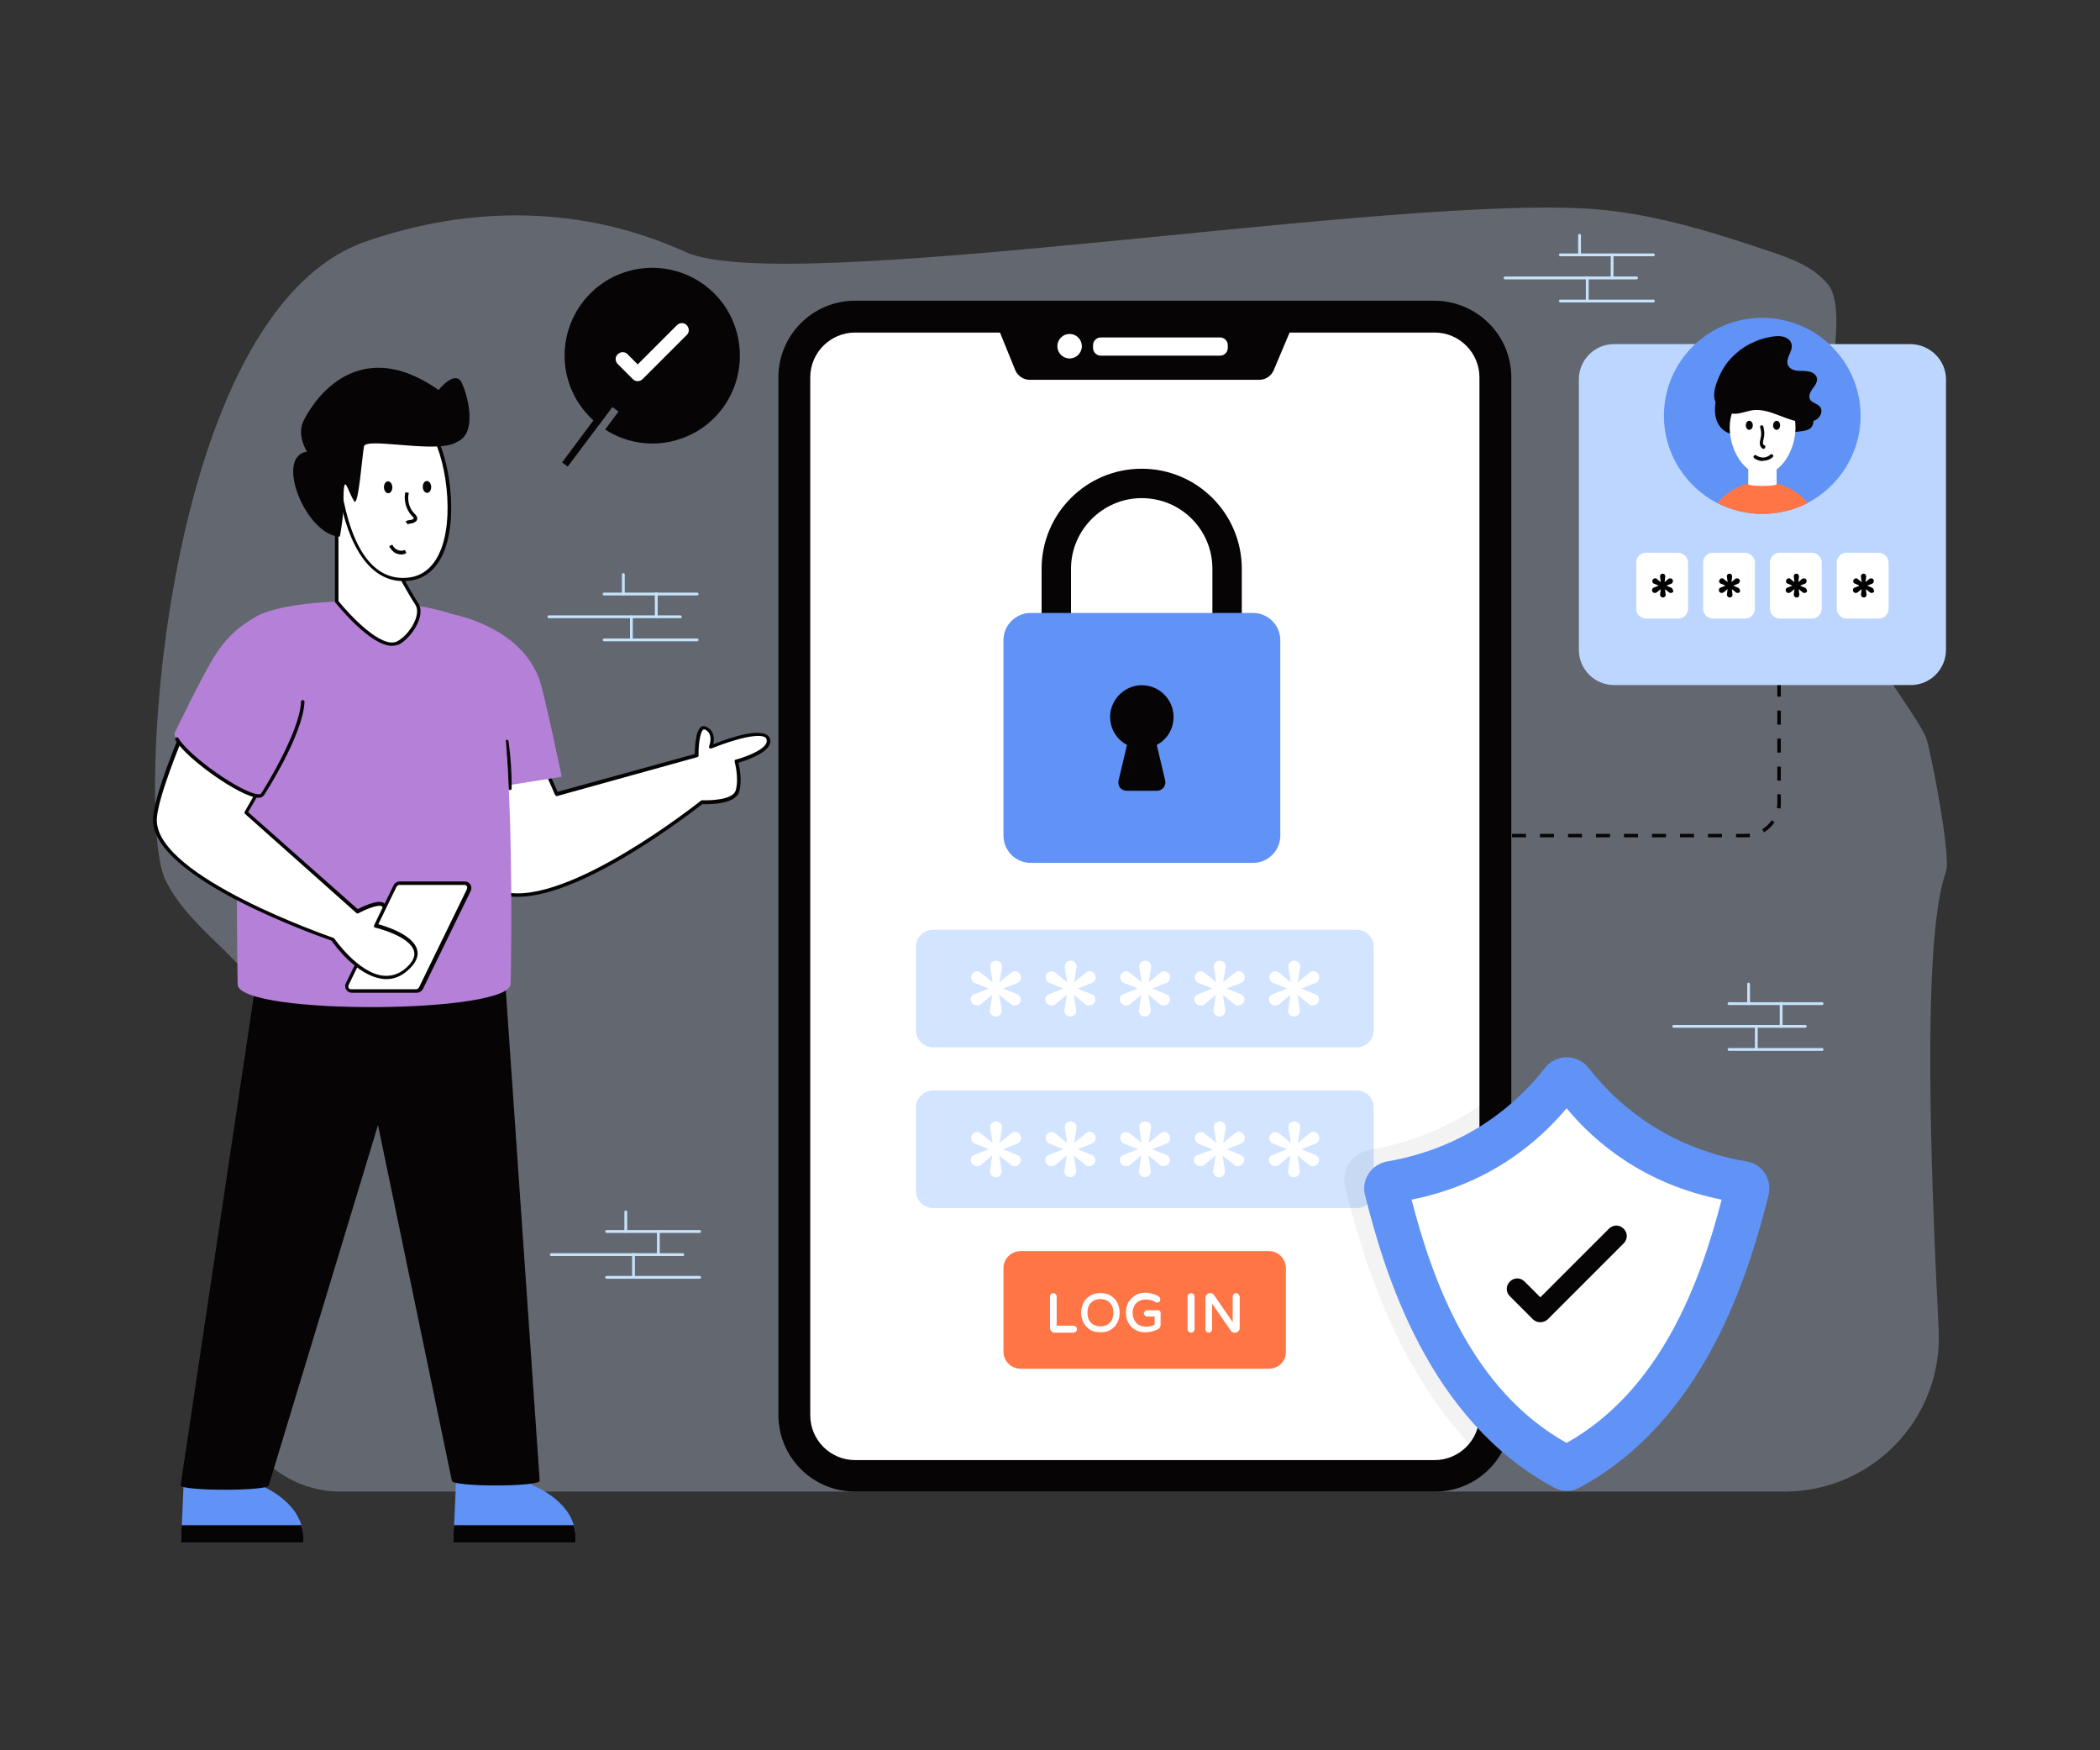 <svg xmlns="http://www.w3.org/2000/svg" id="Layer_1" x="0" y="0" enable-background="new 0 0 600 500" version="1.1" viewBox="0 0 600 500" xml:space="preserve"><rect x="0" y="0" width="600" height="500" fill="#333333" stroke="none"/><g id="Secure_Login"><path fill="#d2e4ff" d="M556,249c-6.9,18.9-4.4,84.8-2.1,130.8c1.3,25.2-18.8,46.3-44.1,46.3H97.3c-13.5,0-25.6-8.8-29.4-21.7
						c0-0.1,0-0.2-0.1-0.2c-5.6-19.2-1.3-40,4.5-59.1c5.8-19.2,13.1-40.7,3.9-58.5C69.1,272.8,53.6,265,47.1,251
						c-8.3-17.8-0.8-161.8,57.4-182c30.5-10.6,62.4-10.2,91.4,3c29,13.2,205.8-17.3,261.5-12.1c16.7,1.6,32.9,6.7,48.8,12.1
						c6,2,12.2,4.4,16.2,9.4c7.3,9.3-4.9,51.7-8.5,63c-3.7,11.3,34.1,59.2,36.5,66.6C551.8,215.3,557.5,244.8,556,249z" opacity=".3"/><path fill="#060405" d="M498.8,239.2H496v-1h2.8c0.4,0,0.8,0,1.1-0.1l0.1,1C499.7,239.2,499.2,239.2,498.8,239.2z M492,239.2h-4
						v-1h4V239.2z M484,239.2h-4v-1h4V239.2z M476,239.2h-4v-1h4V239.2z M468,239.2h-4v-1h4V239.2z M460,239.2h-4v-1h4V239.2z
						 M452,239.2h-4v-1h4V239.2z M444,239.2h-4v-1h4V239.2z M436,239.2h-4v-1h4V239.2z M428,239.2h-4v-1h4V239.2z M420,239.2h-4v-1
						h4V239.2z M412,239.2h-4v-1h4V239.2z M404,239.2h-4v-1h4V239.2z M504,237.8l-0.5-0.9c1.1-0.7,2-1.5,2.7-2.6l0.8,0.6
						C506.3,236,505.2,237,504,237.8z M508.7,231l-1-0.2c0.2-1.3,0.1-2,0.1-3.9h1C508.8,228.8,508.9,229.7,508.7,231z M508.8,223h-1
						v-4h1V223z M508.8,215h-1v-4h1V215z M508.8,207h-1v-4h1V207z M508.8,199h-1v-4h1V199z M508.8,191h-1v-4h1V191z M508.8,183h-1
						v-4h1V183z"/><path fill="#060405" d="M431.8,107.8v296.5c0,5.6-2.1,10.7-5.5,14.5c-4,4.5-9.8,7.3-16.3,7.3H244.3c-12.1,0-21.9-9.8-21.9-21.9
								V107.8c0-12.1,9.8-21.9,21.9-21.9h165.6C422,86,431.8,95.7,431.8,107.8z"/><path fill="#fff" d="M244.3,417.1c-7.1,0-12.8-5.8-12.8-12.8V107.8c0-7.1,5.8-12.8,12.8-12.8h165.6c7.1,0,12.8,5.8,12.8,12.8
								v296.5c0,7.1-5.8,12.8-12.8,12.8H244.3z"/><path fill="#060405" d="M369.3,93l-5.4,12.8c-0.7,1.6-2.3,2.7-4.1,2.7h-65.6c-1.8,0-3.4-1.1-4.1-2.7L284.9,93H369.3z"/><path fill="#fff" d="M348.6,101.6h-34.1c-1.2,0-2.2-1-2.2-2.2v-0.8c0-1.2,1-2.2,2.2-2.2h34.1c1.2,0,2.2,1,2.2,2.2v0.8
								C350.8,100.6,349.8,101.6,348.6,101.6z"/><circle cx="305.6" cy="98.9" r="3.5" fill="#fff"/><path fill="#060405" d="M354.8,187.4h-57.2v-24.9c0-15.8,12.8-28.6,28.6-28.6c15.8,0,28.6,12.8,28.6,28.6V187.4z M306,179h40.4
									v-16.5c0-11.2-9-20.2-20.2-20.2c-11.1,0-20.2,9.1-20.2,20.2V179z"/><path fill="#6193f6" d="M365.8,182.9v55.8c0,4.3-3.5,7.8-7.8,7.8h-63.5c-4.3,0-7.8-3.5-7.8-7.8v-55.8c0-4.3,3.5-7.8,7.8-7.8
									h63.5C362.3,175.1,365.8,178.6,365.8,182.9z"/><path fill="#060405" d="M332.9,222.9c0.4,1.5-0.8,3-2.3,3h-8.7c-1.6,0-2.7-1.4-2.3-3l2.4-10.1c-3.1-1.6-5.1-5-4.8-8.8
									c0.4-4.2,3.8-7.7,8-8.2c5.5-0.6,10.1,3.7,10.1,9c0,3.5-1.9,6.5-4.8,8L332.9,222.9z"/><path fill="#d2e4ff" d="M387.6,299.2h-121c-2.7,0-4.9-2.2-4.9-4.9v-23.8c0-2.7,2.2-4.9,4.9-4.9h121c2.7,0,4.9,2.2,4.9,4.9v23.8
								C392.5,297,390.3,299.2,387.6,299.2z"/><path fill="#d2e4ff" d="M387.6,345.1h-121c-2.7,0-4.9-2.2-4.9-4.9v-23.8c0-2.7,2.2-4.9,4.9-4.9h121c2.7,0,4.9,2.2,4.9,4.9v23.8
								C392.5,342.9,390.3,345.1,387.6,345.1z"/><path fill="#ff7545" d="M362.5,391h-70.9c-2.7,0-4.9-2.2-4.9-4.9v-23.8c0-2.7,2.2-4.9,4.9-4.9h70.9c2.7,0,4.9,2.2,4.9,4.9v23.8
								C367.5,388.8,365.3,391,362.5,391z"/><path fill="#fff" d="M290.8,330l-4.2-1.7l4.3-1.7c0.8-0.5,1.1-1.4,0.6-2.4c-0.7-1.1-1.9-1-2.3-0.6c-0.1,0-0.2,0.1-3.6,2.9
									c0.7-4.3,0.7-4.5,0.7-4.5c0-0.5-0.2-0.9-0.5-1.2c-0.7-0.6-1.7-0.6-2.4,0c-0.3,0.3-0.5,0.7-0.5,1.2c0,0.1,0,0.2,0.7,4.5
									c-3.4-2.8-3.5-2.8-3.6-2.9c-0.8-0.4-1.7-0.3-2.3,0.6c-0.4,0.7-0.3,1.8,0.6,2.4l4.2,1.7l-4.3,1.7c-1,0.5-1,1.6-0.6,2.3
									c0.6,0.9,1.6,1,2.3,0.7c0.1,0,0.2-0.1,3.6-2.9c-0.7,4.3-0.7,4.5-0.7,4.5c0,1,0.8,1.7,1.7,1.7c0.9,0,1.7-0.7,1.7-1.7
									c0-0.1,0-0.2-0.7-4.5c3.4,2.8,3.5,2.8,3.6,2.9c0.7,0.3,1.7,0.2,2.3-0.7C291.9,331.5,291.7,330.5,290.8,330z"/><path fill="#fff" d="M312.1,330l-4.2-1.7l4.3-1.7c0.8-0.5,1.1-1.4,0.6-2.4c-0.7-1.1-1.9-1-2.3-0.6c-0.1,0-0.2,0.1-3.6,2.9
									c0.7-4.3,0.7-4.5,0.7-4.5c0-0.5-0.2-0.9-0.5-1.2c-0.7-0.6-1.7-0.6-2.4,0c-0.3,0.3-0.5,0.7-0.5,1.2c0,0.1,0,0.2,0.7,4.5
									c-3.4-2.8-3.5-2.8-3.6-2.9c-0.8-0.4-1.7-0.3-2.3,0.6c-0.4,0.7-0.3,1.8,0.6,2.4l4.2,1.7l-4.3,1.7c-1,0.5-1,1.6-0.6,2.3
									c0.6,0.9,1.6,1,2.3,0.7c0.1,0,0.2-0.1,3.6-2.9c-0.7,4.3-0.7,4.5-0.7,4.5c0,1,0.8,1.7,1.7,1.7c0.9,0,1.7-0.7,1.7-1.7
									c0-0.1,0-0.2-0.7-4.5c3.4,2.8,3.5,2.8,3.6,2.9c0.7,0.3,1.7,0.2,2.3-0.7C313.2,331.5,313,330.5,312.1,330z"/><path fill="#fff" d="M333.4,330l-4.2-1.7l4.3-1.7c0.8-0.5,1.1-1.4,0.6-2.4c-0.7-1.1-1.9-1-2.3-0.6c-0.1,0-0.2,0.1-3.6,2.9
									c0.7-4.3,0.7-4.5,0.7-4.5c0-0.5-0.2-0.9-0.5-1.2c-0.7-0.6-1.7-0.6-2.4,0c-0.3,0.3-0.5,0.7-0.5,1.2c0,0.1,0,0.2,0.7,4.5
									c-3.4-2.8-3.5-2.8-3.6-2.9c-0.8-0.4-1.7-0.3-2.3,0.6c-0.4,0.7-0.3,1.8,0.6,2.4l4.2,1.7l-4.3,1.7c-1,0.5-1,1.6-0.6,2.3
									c0.6,0.9,1.6,1,2.3,0.7c0.1,0,0.2-0.1,3.6-2.9c-0.7,4.3-0.7,4.5-0.7,4.5c0,1,0.8,1.7,1.7,1.7c0.9,0,1.7-0.7,1.7-1.7
									c0-0.1,0-0.2-0.7-4.5c3.4,2.8,3.5,2.8,3.6,2.9c0.7,0.3,1.7,0.2,2.3-0.7C334.5,331.5,334.3,330.5,333.4,330z"/><path fill="#fff" d="M354.7,330l-4.2-1.7l4.3-1.7c0.8-0.5,1.1-1.4,0.6-2.4c-0.7-1.1-1.9-1-2.3-0.6c-0.1,0-0.2,0.1-3.6,2.9
									c0.7-4.3,0.7-4.5,0.7-4.5c0-0.5-0.2-0.9-0.5-1.2c-0.7-0.6-1.7-0.6-2.4,0c-0.3,0.3-0.5,0.7-0.5,1.2c0,0.1,0,0.2,0.7,4.5
									c-3.4-2.8-3.5-2.8-3.6-2.9c-0.3-0.2-0.5-0.2-0.8-0.2c-0.6,0-1.1,0.3-1.5,0.9c-0.2,0.3-0.2,0.6-0.2,0.9
									c0,0.7,0.3,1.1,0.9,1.5l4.2,1.7L342,330c-1,0.5-1,1.6-0.6,2.3c0.6,0.9,1.6,1,2.3,0.7c0.1,0,0.2-0.1,3.6-2.9
									c-0.7,4.3-0.7,4.5-0.7,4.5c0,1,0.8,1.7,1.7,1.7c0.9,0,1.7-0.7,1.7-1.7c0-0.1,0-0.2-0.7-4.5c3.4,2.8,3.5,2.8,3.6,2.9
									c0.7,0.3,1.7,0.2,2.3-0.7C355.8,331.5,355.6,330.5,354.7,330z"/><path fill="#fff" d="M376,330l-4.2-1.7l4.3-1.7c0.8-0.5,1.1-1.4,0.6-2.4c-0.7-1.1-1.9-1-2.3-0.6c-0.1,0-0.2,0.1-3.6,2.9
									c0.7-4.3,0.7-4.5,0.7-4.5c0-0.5-0.2-0.9-0.5-1.2c-0.7-0.6-1.7-0.6-2.4,0c-0.3,0.3-0.5,0.7-0.5,1.2c0,0.1,0,0.2,0.7,4.5
									c-3.4-2.8-3.5-2.8-3.6-2.9c-0.8-0.4-1.7-0.3-2.3,0.6c-0.4,0.7-0.3,1.8,0.6,2.4l4.2,1.7l-4.3,1.7c-1,0.5-1,1.6-0.6,2.3
									c0.6,0.9,1.6,1,2.3,0.7c0.1,0,0.2-0.1,3.6-2.9c-0.7,4.3-0.7,4.5-0.7,4.5c0,1,0.8,1.7,1.7,1.7c0.9,0,1.7-0.7,1.7-1.7
									c0-0.1,0-0.2-0.7-4.5c3.4,2.8,3.5,2.8,3.6,2.9c0.7,0.3,1.7,0.2,2.3-0.7C377.1,331.5,376.9,330.5,376,330z"/><g><path fill="#fff" d="M290.8,284.1l-4.2-1.7l4.3-1.7c0.8-0.5,1.1-1.4,0.6-2.4c-0.7-1.1-1.9-1-2.3-0.6c-0.1,0-0.2,0.1-3.6,2.9
									c0.7-4.3,0.7-4.5,0.7-4.5c0-0.5-0.2-0.9-0.5-1.2c-0.7-0.6-1.7-0.6-2.4,0c-0.3,0.3-0.5,0.7-0.5,1.2c0,0.1,0,0.2,0.7,4.5
									c-3.4-2.8-3.5-2.8-3.6-2.9c-0.8-0.4-1.7-0.3-2.3,0.6c-0.4,0.7-0.3,1.8,0.6,2.4l4.2,1.7l-4.3,1.7c-1,0.5-1,1.6-0.6,2.3
									c0.6,0.9,1.6,1,2.3,0.7c0.1,0,0.2-0.1,3.6-2.9c-0.7,4.3-0.7,4.5-0.7,4.5c0,1,0.8,1.7,1.7,1.7c0.9,0,1.7-0.7,1.7-1.7
									c0-0.1,0-0.2-0.7-4.5c3.4,2.8,3.5,2.8,3.6,2.9c0.7,0.3,1.7,0.2,2.3-0.7C291.9,285.6,291.7,284.6,290.8,284.1z"/><path fill="#fff" d="M312.1,284.1l-4.2-1.7l4.3-1.7c0.8-0.5,1.1-1.4,0.6-2.4c-0.7-1.1-1.9-1-2.3-0.6c-0.1,0-0.2,0.1-3.6,2.9
									c0.7-4.3,0.7-4.5,0.7-4.5c0-1.4-1.8-2.3-2.9-1.2c-0.3,0.3-0.5,0.7-0.5,1.2c0,0.1,0,0.2,0.7,4.5c-3.4-2.8-3.5-2.8-3.6-2.9
									c-0.8-0.4-1.7-0.3-2.3,0.6c-0.4,0.7-0.3,1.8,0.6,2.4l4.2,1.7l-4.3,1.7c-1,0.5-1,1.6-0.6,2.3c0.6,0.9,1.6,1,2.3,0.7
									c0.1,0,0.2-0.1,3.6-2.9c-0.7,4.3-0.7,4.5-0.7,4.5c0,1,0.8,1.7,1.7,1.7c0.9,0,1.7-0.7,1.7-1.7c0-0.1,0-0.2-0.7-4.5
									c3.4,2.8,3.5,2.8,3.6,2.9c0.7,0.3,1.7,0.2,2.3-0.7C313.2,285.6,313,284.6,312.1,284.1z"/><path fill="#fff" d="M333.4,284.1l-4.2-1.7l4.3-1.7c0.5-0.3,0.8-0.8,0.8-1.5c0-1.5-1.8-2.2-2.5-1.5c-0.1,0-0.2,0.1-3.6,2.9
									c0.7-4.3,0.7-4.5,0.7-4.5c0-0.5-0.2-0.9-0.5-1.2c-0.7-0.6-1.7-0.6-2.4,0c-0.3,0.3-0.5,0.7-0.5,1.2c0,0.1,0,0.2,0.7,4.5
									c-3.4-2.8-3.5-2.8-3.6-2.9c-0.8-0.4-1.7-0.3-2.3,0.6c-0.4,0.7-0.3,1.8,0.6,2.4l4.2,1.7l-4.3,1.7c-1,0.5-1,1.6-0.6,2.3
									c0.6,0.9,1.6,1,2.3,0.7c0.1,0,0.2-0.1,3.6-2.9c-0.7,4.3-0.7,4.5-0.7,4.5c0,1,0.8,1.7,1.7,1.7c0.9,0,1.7-0.7,1.7-1.7
									c0-0.1,0-0.2-0.7-4.5c3.4,2.8,3.5,2.8,3.6,2.9c0.7,0.3,1.7,0.2,2.3-0.7C334.5,285.6,334.3,284.6,333.4,284.1z"/><path fill="#fff" d="M354.7,284.1l-4.2-1.7l4.3-1.7c0.8-0.5,1.1-1.4,0.6-2.4c-0.7-1.1-1.9-1-2.3-0.6c-0.1,0-0.2,0.1-3.6,2.9
									c0.7-4.3,0.7-4.5,0.7-4.5c0-0.5-0.2-0.9-0.5-1.2c-0.7-0.6-1.7-0.6-2.4,0c-0.3,0.3-0.5,0.7-0.5,1.2c0,0.1,0,0.2,0.7,4.5
									c-3.4-2.8-3.5-2.8-3.6-2.9c-0.8-0.4-1.7-0.3-2.3,0.6c-0.4,0.7-0.3,1.8,0.6,2.4l4.2,1.7l-4.3,1.7c-1,0.5-1,1.6-0.6,2.3
									c0.6,0.9,1.6,1,2.3,0.7c0.1,0,0.2-0.1,3.6-2.9c-0.7,4.3-0.7,4.5-0.7,4.5c0,1,0.8,1.7,1.7,1.7c0.9,0,1.7-0.7,1.7-1.7
									c0-0.1,0-0.2-0.7-4.5c3.4,2.8,3.5,2.8,3.6,2.9c0.7,0.3,1.7,0.2,2.3-0.7C355.8,285.6,355.6,284.6,354.7,284.1z"/><path fill="#fff" d="M376,284.1l-4.2-1.7l4.3-1.7c0.8-0.5,1.1-1.4,0.6-2.4c-0.7-1.1-1.9-1-2.3-0.6c-0.1,0-0.2,0.1-3.6,2.9
									c0.7-4.3,0.7-4.5,0.7-4.5c0-0.5-0.2-0.9-0.5-1.2c-0.7-0.6-1.7-0.6-2.4,0c-0.3,0.3-0.5,0.7-0.5,1.2c0,0.1,0,0.2,0.7,4.5
									c-3.4-2.8-3.5-2.8-3.6-2.9c-0.8-0.4-1.7-0.3-2.3,0.6c-0.4,0.7-0.3,1.8,0.6,2.4l4.2,1.7l-4.3,1.7c-1,0.5-1,1.6-0.6,2.3
									c0.6,0.9,1.6,1,2.3,0.7c0.1,0,0.2-0.1,3.6-2.9c-0.7,4.3-0.7,4.5-0.7,4.5c0,1,0.8,1.7,1.7,1.7c0.9,0,1.7-0.7,1.7-1.7
									c0-0.1,0-0.2-0.7-4.5c3.4,2.8,3.5,2.8,3.6,2.9c0.7,0.3,1.7,0.2,2.3-0.7C377.1,285.6,376.9,284.6,376,284.1z"/></g><g><path fill="#fff" d="M306.6,378.7h-4.7v-8.3c0-0.3-0.1-0.5-0.3-0.7c-0.4-0.4-1-0.4-1.3,0c-0.2,0.2-0.3,0.4-0.3,0.7v9
								c0,0.3,0.1,0.6,0.4,0.9s0.5,0.4,0.9,0.4h5.4c0.3,0,0.5-0.1,0.7-0.3c0.2-0.2,0.3-0.4,0.3-0.7c0-0.3-0.1-0.5-0.3-0.7
								C307.1,378.8,306.9,378.7,306.6,378.7z"/><path fill="#fff" d="M317.3,370.1c-0.8-0.5-1.8-0.7-2.9-0.7c-1.1,0-2.1,0.2-2.9,0.7c-0.8,0.5-1.5,1.2-1.9,2
								c-0.4,0.8-0.7,1.8-0.7,2.9c0,1.1,0.3,2.1,0.7,2.9c0.5,0.9,1.1,1.5,1.9,2c0.8,0.5,1.8,0.7,2.9,0.7s2.1-0.2,2.9-0.7
								c0.8-0.5,1.5-1.2,1.9-2c0.5-0.9,0.7-1.8,0.7-2.9c0-1.1-0.3-2.1-0.7-2.9C318.8,371.3,318.1,370.6,317.3,370.1z M314.4,378.9
								c-0.8,0-1.4-0.2-2-0.5c-0.5-0.3-1-0.8-1.3-1.4c-0.3-0.6-0.4-1.3-0.4-2c0-0.7,0.1-1.4,0.4-2c0.3-0.6,0.7-1,1.3-1.4
								c0.5-0.3,1.2-0.5,2-0.5c0.8,0,1.4,0.2,2,0.5c0.5,0.3,1,0.8,1.3,1.4c0.3,0.6,0.4,1.3,0.4,2c0,0.7-0.1,1.4-0.4,2
								c-0.3,0.6-0.7,1-1.3,1.4C315.8,378.7,315.2,378.9,314.4,378.9z"/><path fill="#fff" d="M330.7,374.3h-3c-0.2,0-0.4,0.1-0.6,0.3c-0.2,0.2-0.3,0.4-0.3,0.6c0,0.2,0.1,0.4,0.3,0.6
								c0.2,0.2,0.4,0.3,0.6,0.3h2.2v2.3c-0.7,0.4-1.5,0.6-2.4,0.6c-0.8,0-1.5-0.2-2.1-0.5c-0.6-0.3-1-0.8-1.3-1.4
								c-0.3-0.6-0.5-1.2-0.5-2c0-0.8,0.2-1.5,0.5-2.1c0.3-0.6,0.8-1,1.3-1.3c0.6-0.3,1.2-0.5,1.9-0.5c0.5,0,1,0.1,1.5,0.2
								c0.5,0.1,0.9,0.3,1.4,0.6c0.4,0.2,0.8,0.1,1.1-0.2c0.2-0.2,0.2-0.4,0.2-0.6c0-0.2,0-0.3-0.1-0.5c-0.1-0.1-0.2-0.2-0.3-0.3
								c-0.6-0.4-1.1-0.6-1.8-0.8c-0.6-0.2-1.3-0.3-2.1-0.3c-1,0-2,0.2-2.8,0.7c-0.8,0.5-1.5,1.2-2,2c-0.5,0.9-0.7,1.9-0.7,3
								c0,1.1,0.2,2.1,0.7,2.9c0.5,0.9,1.1,1.5,2,2c0.8,0.5,1.8,0.7,2.9,0.7c1.2,0,2.4-0.3,3.6-0.9c0.2-0.1,0.4-0.3,0.5-0.5
								c0.1-0.2,0.2-0.4,0.2-0.7v-3.4c0-0.3-0.1-0.5-0.3-0.7S331,374.3,330.7,374.3z"/><path fill="#fff" d="M339.6,369.7c-0.2,0.2-0.3,0.4-0.3,0.7v9.3c0,0.3,0.1,0.5,0.3,0.7c0.2,0.2,0.4,0.3,0.7,0.3
								c0.3,0,0.5-0.1,0.7-0.3c0.2-0.2,0.3-0.4,0.3-0.7v-9.3c0-0.3-0.1-0.5-0.3-0.7C340.6,369.3,340,369.4,339.6,369.7z"/><path fill="#fff" d="M353.8,369.7c-0.4-0.4-1-0.4-1.3,0c-0.2,0.2-0.3,0.4-0.3,0.7v7.3l-5.3-7.7c-0.3-0.4-0.6-0.6-1-0.6h-0.2
								c-0.3,0-0.6,0.1-0.9,0.4c-0.2,0.2-0.4,0.5-0.4,0.9v9c0,0.3,0.1,0.5,0.3,0.7c0.4,0.4,1,0.4,1.3,0c0.2-0.2,0.3-0.4,0.3-0.7
								v-7.3l5.4,7.8c0.1,0.2,0.3,0.3,0.4,0.4c0.2,0.1,0.4,0.1,0.6,0.1h0.2c0.3,0,0.6-0.1,0.9-0.4c0.2-0.2,0.4-0.5,0.4-0.9v-9
								C354.1,370.1,354,369.9,353.8,369.7z"/></g><g opacity=".05"><path d="M431.8,308.8v95.5c0,5.6-2.1,10.7-5.5,14.5c-26.6-23.7-37-59.7-42-79.7c-1.2-4.9,2-9.7,6.9-10.6
						C409.6,325.3,422.8,317,431.8,308.8z"/></g><g><path fill="#6193f6" d="M505.3,341.4c-5.5,21.8-17.9,64.2-54.1,83.6c-2.2,1.2-4.9,1.2-7.1,0c-36.2-19.4-48.6-61.8-54.1-83.6
							c-1.1-4.4,1.8-8.8,6.3-9.6c23.7-4.1,37.9-17.4,45.1-26.7c3.2-4.1,9.3-4.1,12.5,0c7.3,9.4,21.4,22.6,45.1,26.7
							C503.5,332.5,506.4,336.9,505.3,341.4z"/><path fill="#fff" d="M447.6,412.2c-27.2-15.2-38.3-46.4-44.3-69.5c22-4.4,36-16.2,44.3-26.1c8.3,10,22.3,21.7,44.3,26.1
							C485.9,365.8,474.8,396.9,447.6,412.2z"/><path fill="#060405" d="M438,376.9l-6.6-6.6c-1.2-1.2-1.2-3,0-4.2c1.2-1.2,3-1.2,4.2,0l4.5,4.5l19.6-19.6c1.2-1.2,3-1.2,4.2,0
								c1.2,1.2,1.2,3,0,4.2l-21.7,21.7C441,378,439.1,378,438,376.9z"/></g><g><path fill="#6193f6" d="M151.9,424.2v-3.6h-21.5c-0.3,7-0.8,20.1-1,20.1h35C165.6,429.2,151.9,424.2,151.9,424.2z"/><path fill="#060405" d="M163.9,435.7c0.5,1.5,0.7,3.2,0.5,5h-35c0.1,0,0.2-2.1,0.3-5H163.9z"/><path fill="#6193f6" d="M74.1,424.2v-3.6H52.6c-0.3,7-0.8,20.1-1,20.1h35C87.7,429.2,74.1,424.2,74.1,424.2z"/><path fill="#060405" d="M86.1,435.7c0.5,1.5,0.7,3.2,0.5,5h-35c0.1,0,0.2-2.1,0.3-5H86.1z"/><path fill="#060405" d="M51.6,424.3c0,1.7,25.2,1.7,25.2,0L108,321.4l21.1,101.6c0,1.8,25.1,1.8,25.1,0l-10.3-149H74.1
									L51.6,424.3z"/><path fill="#fff" d="M210.4,217.3c0,0,1.4,4.8,0.3,8.5c-1.1,3.7-10.1,3.2-10.1,3.2s-38,30.5-56.6,26.2
									c-11.3-2.6-21.2-33.6-21.2-33.6l29.4-10.9l7,15.9l40-11.1c0,0-0.1-9.3,2.8-7.7c2.7,1.6,1.3,5.1,1.3,5.3
									c0.3-0.1,14.9-6.2,16.4-2.5C221.1,214.5,210.4,217.3,210.4,217.3z"/><path fill="#060405" d="M147.9,256.2c-1.4,0-2.8-0.1-4.1-0.4c-11.4-2.7-21.2-32.6-21.6-33.9c-0.1-0.3,0.1-0.5,0.3-0.6
									l29.4-10.9c0.2-0.1,0.5,0,0.6,0.3l6.8,15.5l39.2-10.8c0-1.7,0.2-6.8,1.9-7.8c0.3-0.2,0.9-0.3,1.6,0.1
									c2.2,1.2,2.1,3.6,1.8,4.9c5-2,14.7-5.2,16.1-1.8c0.3,0.7,0.3,1.4-0.1,2.1c-1.3,2.6-7.1,4.5-8.8,5c0.3,1.3,1.1,5.2,0.2,8.3
									c-1.1,3.7-9.1,3.6-10.5,3.5C198,231.7,166.9,256.2,147.9,256.2z M123.4,222c1.3,3.8,10.6,30.4,20.7,32.8
									c18.2,4.2,55.8-25.8,56.2-26.1c0.1-0.1,0.2-0.1,0.3-0.1c2.4,0.1,8.8-0.1,9.6-2.8c1-3.5-0.3-8.2-0.3-8.2c0-0.1,0-0.3,0-0.4
									c0.1-0.1,0.2-0.2,0.3-0.2c2-0.5,7.6-2.4,8.7-4.6c0.2-0.4,0.2-0.8,0.1-1.3c-0.9-2.1-8.8-0.1-15.7,2.7c-0.2,0.1-0.4,0-0.6-0.1
									c-0.1-0.1-0.2-0.3-0.1-0.5c0.1-0.3,1.3-3.4-1-4.7c-0.3-0.2-0.5-0.1-0.6-0.1c-1,0.6-1.5,4.7-1.4,7.4c0,0.2-0.1,0.4-0.4,0.5
									l-40,11.1c-0.2,0.1-0.5-0.1-0.6-0.3l-6.8-15.5L123.4,222z"/><path fill="#b580d8" d="M129.4,175.5c0,0,19.8,3.5,24.9,19.2c1.4,4.3,6.2,27.2,6.2,27.2l-34.7,5.5L129.4,175.5z"/><path fill="#060405" d="M145.7,225.7C145.7,225.7,145.7,225.7,145.7,225.7c-0.3,0-0.5-0.2-0.5-0.5c0-4.4-0.3-8.9-0.9-13.3
									c0-0.3,0.2-0.5,0.4-0.6c0.3,0,0.5,0.2,0.6,0.4c0.6,4.4,0.9,9,0.9,13.4C146.2,225.5,146,225.7,145.7,225.7z"/><path fill="#b580d8" d="M71.2,177.9c4.8-8,58.1-9.4,67.3,3.2c9.5,13,7.4,99.8,7.4,99.8c0.7,8.8-77.3,9.2-78,0.4
									C67.9,281.3,66.3,186.1,71.2,177.9z"/><path fill="#fff" d="M100.4,283.1h18.6c0.5,0,1-0.3,1.2-0.8l13.7-28.1c0.4-0.9-0.2-2-1.2-2h-18.6c-0.5,0-1,0.3-1.2,0.8
									l-13.7,28.1C98.8,282.1,99.4,283.1,100.4,283.1z"/><path fill="#060405" d="M119.1,283.6h-18.6c-0.6,0-1.2-0.3-1.6-0.9c-0.3-0.5-0.4-1.2-0.1-1.8l13.7-28.1c0.3-0.6,1-1,1.7-1h18.6
									c0.6,0,1.2,0.3,1.6,0.9c0.3,0.5,0.4,1.2,0.1,1.8l-13.7,28.1C120.4,283.2,119.8,283.6,119.1,283.6z M114.1,252.8
									c-0.3,0-0.6,0.2-0.8,0.5l-13.7,28.1c-0.1,0.3-0.1,0.6,0,0.8c0.2,0.3,0.4,0.4,0.7,0.4h18.6c0.3,0,0.6-0.2,0.8-0.5l13.7-28.1
									c0.1-0.3,0.1-0.6,0-0.8c-0.2-0.3-0.4-0.4-0.7-0.4H114.1z"/><g><path fill="#fff" d="M44.2,234.3c0,16.9,50.8,34,50.8,34s11.5,16.8,21.1,8.7c9.6-8.2-8.7-12.6-8.7-12.6l2.5-5.1
									c-0.1-3-7.7,1.1-7.7,1.1l-31.9-28.2l7.4-12.8l-24.9-11.4C52.8,207.9,44.3,227.7,44.2,234.3z"/><path fill="#060405" d="M110.4,279.7c-0.4,0-0.8,0-1.3-0.1c-7.2-1-13.5-9.6-14.4-10.9c-3.7-1.3-51-17.8-51-34.5
									c0-6.6,8.2-25.8,8.6-26.6c0.1-0.1,0.2-0.2,0.3-0.3c0.1,0,0.3,0,0.4,0l24.9,11.4c0.1,0.1,0.2,0.2,0.3,0.3s0,0.3,0,0.4
									L70.9,232l31.3,27.7c1.4-0.7,5.7-2.8,7.4-1.8c0.3,0.2,0.7,0.6,0.7,1.3c0,0.1,0,0.2-0.1,0.2l-2.2,4.6
									c2.3,0.6,10.2,3.1,11.2,7.4c0.5,1.9-0.5,3.9-2.8,5.9C114.6,278.9,112.6,279.7,110.4,279.7z M53.1,208.6
									c-1.3,3-8.3,19.9-8.3,25.7l0,0c0,16.3,49.9,33.4,50.4,33.6c0.1,0,0.2,0.1,0.3,0.2c0.1,0.1,6.7,9.7,13.8,10.6
									c2.4,0.3,4.6-0.4,6.5-2c2-1.7,2.9-3.4,2.5-4.9c-1-4.4-11-6.8-11.1-6.8c-0.1,0-0.3-0.1-0.3-0.3c-0.1-0.1-0.1-0.3,0-0.4l2.4-5
									c0-0.2-0.1-0.3-0.2-0.4c-1-0.6-4.5,0.8-6.7,2c-0.2,0.1-0.4,0.1-0.6-0.1L70,232.5c-0.2-0.2-0.2-0.4-0.1-0.6l7.1-12.4
									L53.1,208.6z M44.3,234.3L44.3,234.3L44.3,234.3z"/></g><g><path fill="#b580d8" d="M74.3,175.6c-0.6,0.5-7.3,3-12.6,11.2c-3.8,5.9-11.7,22.4-11.7,22.4c-2.3,2.8,22.3,21.5,25.1,17.9
									c0,0,11.1-17.2,11.5-26.4C87.2,188.7,74.3,175.6,74.3,175.6z"/></g><g><path fill="#060405" d="M73.9,227.9c-0.1,0-0.2,0-0.2,0c-5.1-0.3-20.3-11-23.6-16.5c-0.1-0.2-0.1-0.5,0.2-0.7
									c0.2-0.1,0.5-0.1,0.7,0.2c3.1,5.2,18.1,15.7,22.8,16c0.4,0,0.7,0,0.8-0.2c0.1-0.1,11-17.2,11.4-26.2c0-0.3,0.2-0.5,0.5-0.5
									c0.3,0,0.5,0.2,0.5,0.5c-0.4,9.3-11.1,26-11.6,26.7C75,227.7,74.5,227.9,73.9,227.9z"/></g><g><path fill="#fff" d="M113.9,163.5c0,0,2.4,4.8,5.2,9c2.1,3.2-1.8,9.3-5.4,11.1c-5.8,3-17-10.6-17-10.6l-0.5-30.1
									L113.9,163.5z"/><path fill="#060405" d="M112,184.5c-6.3,0-15.7-11.8-16.2-12.4l-0.1-0.1v-30.4l18.6,21.7c0,0,2.5,4.8,5.2,9
									c2.3,3.5-1.9,9.9-5.5,11.8C113.4,184.3,112.7,184.5,112,184.5z M96.7,171.7c3.3,4.1,12.4,13.8,16.8,11.5
									c3.3-1.7,7-7.5,5.2-10.4c-2.6-4-4.9-8.5-5.2-9l-16.8-19.5V171.7z"/><path fill="#fff" d="M96.9,139c0.3,0.4,3,28.3,19.8,26.5s12.4-36.6,4.9-44.3s-22.8-0.8-22.8-0.8l-5,12.1L96.9,139z"/><path fill="#060405" d="M115.2,166c-9.2,0-15.7-9.2-18.6-26c-0.1-0.4-0.1-0.7-0.1-0.8l-3.2-6.8l5.2-12.5l0.2-0.1
									c0.6-0.3,15.7-7,23.4,0.9c5.6,5.7,9.1,24.6,5.1,36c-2,5.5-5.5,8.7-10.3,9.2C116.3,166,115.7,166,115.2,166z M97.4,138.8
									c0.1,0.1,0.1,0.3,0.2,1.1c2.9,17.5,9.5,26.2,19.1,25.1c4.4-0.5,7.6-3.4,9.5-8.6c3.9-10.9,0.5-29.5-4.8-34.9
									c-6.8-6.9-20.4-1.5-22.1-0.8l-4.9,11.7L97.4,138.8z"/><ellipse cx="110.9" cy="139.2" fill="#060405" rx="1.2" ry="1.7" transform="rotate(-2.204 110.924 139.23) scale(1)"/><ellipse cx="122" cy="139.1" fill="#060405" rx="1.2" ry="1.7" transform="rotate(-2.204 122.04 139.137) scale(1)"/><path fill="#060405" d="M116.5,149.8l-0.6-0.8c0.4-0.4,1-0.4,1.6-0.5c0.3-0.1,0.6-0.2,0.7-0.4c0-0.2-0.2-0.5-0.5-0.7
									c-1.7-1.8-2.4-4.5-1.9-6.8l1,0.2c-0.5,2.1,0.1,4.4,1.6,5.9c0.4,0.4,0.9,0.9,0.8,1.6c-0.1,0.6-0.7,1-1.5,1.2
									C117.2,149.6,116.8,149.6,116.5,149.8z"/><path fill="#060405" d="M114.7,158.4c-0.5,0-1-0.1-1.5-0.3c-0.9-0.4-1.6-1.2-2-2.1l0.9-0.4c0.3,0.7,0.8,1.2,1.5,1.5
									c0.7,0.3,1.4,0.3,2.1,0l0.4,0.9C115.6,158.3,115.1,158.4,114.7,158.4z"/><g><path fill="#060405" d="M131.4,125.8c-0.7,0.4-1.4,0.8-2.3,1.1c-6.6,2.2-24.5-1.9-25.1,0.6c-0.5,2.5-1.6,17.5-2.8,15.7
								c-2.2-3.5-3-9.2-3.1,0.7c0.1,3.7-1,9.4-1,9.4c-9.6-0.3-18.8-22.8-9.4-24.3c0,0-2.9-4.5-1.1-8.5c1.8-4,14.4-26.1,38.7-9.1
								c0.5-0.6,4.8-5.7,6.6-2.1C133.5,112.6,136.3,122.7,131.4,125.8z"/></g></g></g><g><path fill="#bdd6ff" d="M556,108.4v77.2c0,5.6-4.5,10.1-10.1,10.1h-84.7c-5.6,0-10.1-4.5-10.1-10.1v-77.2
						c0-5.6,4.5-10.1,10.1-10.1h84.7C551.5,98.4,556,102.9,556,108.4z"/></g><g><path fill="#fff" d="M482.3,160.7v13.2c0,1.5-1.2,2.8-2.8,2.8h-9.2c-1.5,0-2.8-1.2-2.8-2.8v-13.2c0-1.5,1.2-2.8,2.8-2.8h9.2
							C481,158,482.3,159.2,482.3,160.7z"/><path fill="#fff" d="M501.4,160.7v13.2c0,1.5-1.2,2.8-2.8,2.8h-9.2c-1.5,0-2.8-1.2-2.8-2.8v-13.2c0-1.5,1.2-2.8,2.8-2.8h9.2
							C500.1,158,501.4,159.2,501.4,160.7z"/><path fill="#fff" d="M520.5,160.7v13.2c0,1.5-1.2,2.8-2.8,2.8h-9.2c-1.5,0-2.8-1.2-2.8-2.8v-13.2c0-1.5,1.2-2.8,2.8-2.8h9.2
							C519.3,158,520.5,159.2,520.5,160.7z"/><path fill="#fff" d="M539.6,160.7v13.2c0,1.5-1.2,2.8-2.8,2.8h-9.2c-1.5,0-2.8-1.2-2.8-2.8v-13.2c0-1.5,1.2-2.8,2.8-2.8h9.2
							C538.4,158,539.6,159.2,539.6,160.7z"/></g><g><path d="M477.5,167.9l-1.4-0.6l1.5-0.6c0.3-0.2,0.5-0.6,0.3-1.1c-0.3-0.5-0.9-0.4-1.1-0.3c0,0-0.1,0-1.2,1
						c0.2-1.5,0.2-1.5,0.2-1.6c0-0.2-0.1-0.4-0.2-0.6c-0.3-0.3-0.8-0.3-1.1,0c-0.2,0.2-0.2,0.3-0.2,0.6c0,0,0,0.1,0.2,1.6
						c-1.2-0.9-1.2-1-1.2-1c-0.4-0.2-0.8-0.1-1.1,0.3c-0.2,0.3-0.2,0.9,0.3,1.1l1.4,0.6l-1.5,0.6c-0.4,0.2-0.5,0.7-0.3,1.1
						c0.3,0.4,0.7,0.5,1.1,0.3c0,0,0.1,0,1.3-1c-0.2,1.5-0.2,1.5-0.2,1.6c0,0.4,0.4,0.8,0.8,0.8c0.4,0,0.8-0.3,0.8-0.8
						c0,0,0-0.1-0.2-1.6c1.2,0.9,1.2,1,1.3,1c0.3,0.2,0.8,0.1,1.1-0.3C478,168.6,477.9,168.1,477.5,167.9z"/></g><g><path d="M496.6,167.9l-1.4-0.6l1.5-0.6c0.2-0.2,0.4-0.4,0.4-0.7c0-0.1,0-0.3-0.1-0.4c-0.3-0.5-0.9-0.4-1.1-0.3c0,0-0.1,0-1.2,1
						c0.2-1.5,0.2-1.5,0.2-1.6c0-0.2-0.1-0.4-0.2-0.6c-0.3-0.3-0.8-0.3-1.1,0c-0.2,0.2-0.2,0.3-0.2,0.6c0,0,0,0.1,0.2,1.6
						c-1.2-0.9-1.2-1-1.2-1c-0.4-0.2-0.8-0.1-1.1,0.3c-0.2,0.3-0.2,0.9,0.3,1.1l1.4,0.6l-1.5,0.6c-0.4,0.2-0.5,0.7-0.3,1.1
						c0.3,0.4,0.7,0.5,1.1,0.3c0,0,0.1,0,1.3-1c-0.2,1.5-0.2,1.5-0.2,1.6c0,0.4,0.4,0.8,0.8,0.8c0.4,0,0.8-0.3,0.8-0.8
						c0,0,0-0.1-0.2-1.6c1.2,0.9,1.2,1,1.3,1c0.3,0.2,0.8,0.1,1.1-0.3C497.1,168.6,497.1,168.1,496.6,167.9z"/></g><g><path d="M515.7,167.9l-1.4-0.6l1.5-0.6c0.3-0.2,0.5-0.6,0.3-1.1c-0.3-0.5-0.9-0.4-1.1-0.3c0,0-0.1,0-1.2,1
						c0.2-1.5,0.2-1.5,0.2-1.6c0-0.2-0.1-0.4-0.2-0.6c-0.3-0.3-0.8-0.3-1.1,0c-0.2,0.2-0.2,0.3-0.2,0.6c0,0,0,0.1,0.2,1.6
						c-1.2-0.9-1.2-1-1.2-1c-0.4-0.2-0.8-0.1-1.1,0.3c-0.2,0.3-0.2,0.9,0.3,1.1l1.4,0.6l-1.5,0.6c-0.4,0.2-0.5,0.7-0.3,1.1
						c0.3,0.4,0.7,0.5,1.1,0.3c0,0,0.1,0,1.3-1c-0.2,1.5-0.2,1.5-0.2,1.6c0,0.4,0.4,0.8,0.8,0.8c0.4,0,0.8-0.3,0.8-0.8
						c0,0,0-0.1-0.2-1.6c1.2,0.9,1.2,1,1.3,1c0.3,0.2,0.8,0.1,1.1-0.3C516.3,168.6,516.2,168.1,515.7,167.9z"/></g><g><path d="M534.9,167.9l-1.4-0.6l1.5-0.6c0.3-0.2,0.5-0.6,0.3-1.1c-0.3-0.5-0.9-0.4-1.1-0.3c0,0-0.1,0-1.2,1
						c0.2-1.5,0.2-1.5,0.2-1.6c0-0.2-0.1-0.4-0.2-0.6c-0.3-0.3-0.8-0.3-1.1,0c-0.2,0.2-0.2,0.3-0.2,0.6c0,0,0,0.1,0.2,1.6
						c-1.2-0.9-1.2-1-1.2-1c-0.4-0.2-0.8-0.1-1.1,0.3c-0.2,0.3-0.2,0.9,0.3,1.1l1.4,0.6l-1.5,0.6c-0.4,0.2-0.5,0.7-0.3,1.1
						c0.3,0.4,0.7,0.5,1.1,0.3c0,0,0.1,0,1.3-1c-0.2,1.5-0.2,1.5-0.2,1.6c0,0.4,0.4,0.8,0.8,0.8c0.4,0,0.8-0.3,0.8-0.8
						c0,0,0-0.1-0.2-1.6c1.2,0.9,1.2,1,1.3,1c0.3,0.2,0.8,0.1,1.1-0.3C535.4,168.6,535.3,168.1,534.9,167.9z"/></g><g><path fill="#6193f6" d="M531.6,118.8c0,10.8-6.2,20.2-15.2,24.9c-3.9,2-8.2,3.1-12.9,3.1c-4.6,0-9-1.1-12.9-3.1
							c-9-4.7-15.2-14.1-15.2-24.9c0-15.5,12.6-28,28-28C519.1,90.8,531.6,103.4,531.6,118.8z"/><path fill="#ff7545" d="M516.5,143.7c-3.9,2-8.2,3.1-12.9,3.1c-4.6,0-9-1.1-12.9-3.1c3.1-3.7,7.7-6.1,12.9-6.1
								C508.8,137.7,513.4,140,516.5,143.7z"/><path fill="#fff" d="M507.6,138.3c0,0.7-8.1,0.7-8.1,0v-5.1h8.1L507.6,138.3z"/><path fill="#060405" d="M491.7,122.2c1.9,2.1,4.9,2.3,7.7,2.3c5.1,0,10.2-0.7,15.2-1.3c0.9-0.1,1.9-0.3,2.6-0.8
								c0.9-0.7,1.2-2.2,0.6-3.2c-0.4-0.8-1.3-1.2-2-1.7c-8.7-4.8-10.3-5.9-12.7-6.4c-4.5-0.9-9.1,1.3-11.1,1.2
								c-0.7,0-1-0.4-1.3,0.3C489.7,115.8,489.5,119.7,491.7,122.2z"/><path fill="#fff" d="M513,122.1c0,6.6-4.2,13.4-9.4,13.4s-9.4-6.8-9.4-13.4C494.3,108.1,513,108.1,513,122.1z"/><ellipse cx="507.6" cy="121.5" fill="#060405" rx="1" ry="1.3"/><ellipse cx="499.8" cy="121.5" fill="#060405" rx="1" ry="1.3"/><path fill="#060405" d="M503.6,131.7c-0.9,0-1.7-0.3-2.4-0.8c-0.2-0.2-0.3-0.5-0.1-0.7s0.5-0.3,0.7-0.1c0.6,0.4,1.3,0.6,2,0.6
								c0.7,0,1.4-0.3,2-0.8c0.2-0.2,0.5-0.2,0.7,0c0.2,0.2,0.2,0.5,0,0.7c-0.7,0.6-1.6,1-2.6,1
								C503.7,131.7,503.6,131.7,503.6,131.7z"/><g><path fill="#060405" d="M495.9,118.2c1.6-0.1,3.1-0.7,4.7-1c5.4-0.8,10.4,3.8,15.9,3.4c1.2-0.1,2.5-0.5,3.2-1.4
								c0.8-0.9,1-2.3,0.2-3.1c-0.7-0.8-2.1-1-2.7-1.9c-0.6-1,0-2.2,0.7-3.2c0.7-0.9,1.5-2,1.2-3.1c-0.3-1-1.3-1.6-2.4-1.8
								c-1-0.2-2.1-0.1-3.2-0.2c-1.1-0.1-2.2-0.6-2.6-1.5c-0.5-0.9-0.1-2.1,0.3-3s0.9-2,0.7-3c-0.2-1.1-1.2-1.9-2.3-2.2
								c-1.1-0.3-2.3-0.2-3.5,0c-4.3,0.7-8.3,2.8-11.2,5.8c-1.6,1.6-2.8,3.5-3.7,5.5c-0.8,1.8-1.7,4.3-1.4,6.2
								C490.3,116.3,492.9,118.3,495.9,118.2z"/></g><g><path fill="#060405" d="M503.7,128.2c-0.6-0.3-0.9-0.9-0.9-1.6c0-1.2,0.8-2.2,0.1-4.5c-0.1-0.3,0.1-0.5,0.3-0.6
							c0.3-0.1,0.5,0.1,0.6,0.3c0.7,2.5-0.1,3.8-0.1,4.7c0,0.3,0.1,0.6,0.4,0.7c0.3,0.1,0.4,0.4,0.2,0.7
							C504.2,128.2,503.9,128.3,503.7,128.2z"/></g></g><g><path fill="#060405" d="M194,125.5c-7.4,2.4-15.1,1.1-21.1-2.8l3.8-5.1l-0.9-0.7l0,0l-0.9-0.7l-3.8,5.2c-3.9-3-7-7.2-8.6-12.2
							c-4.2-13.2,3.1-27.3,16.2-31.5c13.2-4.2,27.3,3,31.5,16.2C214.4,107.2,207.2,121.3,194,125.5z"/><polygon fill="#060405" points="160.6 132.1 162.2 133.3 175.4 115.7 173.7 114.5"/></g><g><path fill="#fff" d="M180.8,108.3l-4.3-4.3c-0.8-0.8-0.8-2.1,0-2.8c0.8-0.8,2.1-0.8,2.8,0l2.9,2.9l11.2-11.2
						c0.8-0.8,2.1-0.8,2.8,0c0.8,0.8,0.8,2.1,0,2.8l-12.6,12.6C182.8,109.1,181.6,109.1,180.8,108.3z"/></g><g><path fill="#c6e2fa" d="M520.6,287.1h-26.6c-0.2,0-0.4-0.2-0.4-0.4s0.2-0.4,0.4-0.4h26.6c0.2,0,0.4,0.2,0.4,0.4
					S520.9,287.1,520.6,287.1z"/><path fill="#c6e2fa" d="M520.6,300.2h-26.6c-0.2,0-0.4-0.2-0.4-0.4s0.2-0.4,0.4-0.4h26.6c0.2,0,0.4,0.2,0.4,0.4
					S520.9,300.2,520.6,300.2z"/><path fill="#c6e2fa" d="M515.8,293.6h-37.6c-0.2,0-0.4-0.2-0.4-0.4s0.2-0.4,0.4-0.4h37.6c0.2,0,0.4,0.2,0.4,0.4
					S516,293.6,515.8,293.6z"/><path fill="#c6e2fa" d="M499.6,287.1c-0.2,0-0.4-0.2-0.4-0.4v-5.6c0-0.2,0.2-0.4,0.4-0.4s0.4,0.2,0.4,0.4v5.6
					C499.9,286.9,499.8,287.1,499.6,287.1z"/><path fill="#c6e2fa" d="M508.9,293.6c-0.2,0-0.4-0.2-0.4-0.4v-6.6c0-0.2,0.2-0.4,0.4-0.4s0.4,0.2,0.4,0.4v6.6
					C509.3,293.5,509.1,293.6,508.9,293.6z"/><path fill="#c6e2fa" d="M501.8,300c-0.2,0-0.4-0.2-0.4-0.4v-6.4c0-0.2,0.2-0.4,0.4-0.4s0.4,0.2,0.4,0.4v6.4
					C502.2,299.8,502,300,501.8,300z"/></g><g><path fill="#c6e2fa" d="M199.9,352.2h-26.6c-0.2,0-0.4-0.2-0.4-0.4s0.2-0.4,0.4-0.4h26.6c0.2,0,0.4,0.2,0.4,0.4
					S200.1,352.2,199.9,352.2z"/><path fill="#c6e2fa" d="M199.9,365.3h-26.6c-0.2,0-0.4-0.2-0.4-0.4s0.2-0.4,0.4-0.4h26.6c0.2,0,0.4,0.2,0.4,0.4
					S200.1,365.3,199.9,365.3z"/><path fill="#c6e2fa" d="M195.1,358.8h-37.6c-0.2,0-0.4-0.2-0.4-0.4s0.2-0.4,0.4-0.4h37.6c0.2,0,0.4,0.2,0.4,0.4
					S195.3,358.8,195.1,358.8z"/><path fill="#c6e2fa" d="M178.8,352.2c-0.2,0-0.4-0.2-0.4-0.4v-5.6c0-0.2,0.2-0.4,0.4-0.4s0.4,0.2,0.4,0.4v5.6
					C179.2,352,179,352.2,178.8,352.2z"/><path fill="#c6e2fa" d="M188.1,358.8c-0.2,0-0.4-0.2-0.4-0.4v-6.6c0-0.2,0.2-0.4,0.4-0.4s0.4,0.2,0.4,0.4v6.6
					C188.5,358.6,188.3,358.8,188.1,358.8z"/><path fill="#c6e2fa" d="M181,365.1c-0.2,0-0.4-0.2-0.4-0.4v-6.4c0-0.2,0.2-0.4,0.4-0.4s0.4,0.2,0.4,0.4v6.4
					C181.4,365,181.2,365.1,181,365.1z"/></g><g><path fill="#c6e2fa" d="M199.2,170.1h-26.6c-0.2,0-0.4-0.2-0.4-0.4s0.2-0.4,0.4-0.4h26.6c0.2,0,0.4,0.2,0.4,0.4
					S199.4,170.1,199.2,170.1z"/><path fill="#c6e2fa" d="M199.2,183.2h-26.6c-0.2,0-0.4-0.2-0.4-0.4s0.2-0.4,0.4-0.4h26.6c0.2,0,0.4,0.2,0.4,0.4
					S199.4,183.2,199.2,183.2z"/><path fill="#c6e2fa" d="M194.4,176.6h-37.6c-0.2,0-0.4-0.2-0.4-0.4s0.2-0.4,0.4-0.4h37.6c0.2,0,0.4,0.2,0.4,0.4
					S194.6,176.6,194.4,176.6z"/><path fill="#c6e2fa" d="M178.1,170.1c-0.2,0-0.4-0.2-0.4-0.4v-5.6c0-0.2,0.2-0.4,0.4-0.4s0.4,0.2,0.4,0.4v5.6
					C178.5,169.9,178.3,170.1,178.1,170.1z"/><path fill="#c6e2fa" d="M187.5,176.6c-0.2,0-0.4-0.2-0.4-0.4v-6.6c0-0.2,0.2-0.4,0.4-0.4s0.4,0.2,0.4,0.4v6.6
					C187.9,176.5,187.7,176.6,187.5,176.6z"/><path fill="#c6e2fa" d="M180.4,183c-0.2,0-0.4-0.2-0.4-0.4v-6.4c0-0.2,0.2-0.4,0.4-0.4s0.4,0.2,0.4,0.4v6.4
					C180.7,182.8,180.6,183,180.4,183z"/></g><g><path fill="#c6e2fa" d="M472.4,73.2h-26.6c-0.2,0-0.4-0.2-0.4-0.4s0.2-0.4,0.4-0.4h26.6c0.2,0,0.4,0.2,0.4,0.4
					S472.6,73.2,472.4,73.2z"/><path fill="#c6e2fa" d="M472.4,86.4h-26.6c-0.2,0-0.4-0.2-0.4-0.4s0.2-0.4,0.4-0.4h26.6c0.2,0,0.4,0.2,0.4,0.4
					S472.6,86.4,472.4,86.4z"/><path fill="#c6e2fa" d="M467.5,79.8H430c-0.2,0-0.4-0.2-0.4-0.4s0.2-0.4,0.4-0.4h37.6c0.2,0,0.4,0.2,0.4,0.4S467.8,79.8,467.5,79.8
					z"/><path fill="#c6e2fa" d="M451.3,73.2c-0.2,0-0.4-0.2-0.4-0.4v-5.6c0-0.2,0.2-0.4,0.4-0.4s0.4,0.2,0.4,0.4v5.6
					C451.7,73,451.5,73.2,451.3,73.2z"/><path fill="#c6e2fa" d="M460.6,79.8c-0.2,0-0.4-0.2-0.4-0.4v-6.6c0-0.2,0.2-0.4,0.4-0.4s0.4,0.2,0.4,0.4v6.6
					C461,79.6,460.8,79.8,460.6,79.8z"/><path fill="#c6e2fa" d="M453.5,86.1c-0.2,0-0.4-0.2-0.4-0.4v-6.4c0-0.2,0.2-0.4,0.4-0.4s0.4,0.2,0.4,0.4v6.4
					C453.9,86,453.7,86.1,453.5,86.1z"/></g></g></svg>